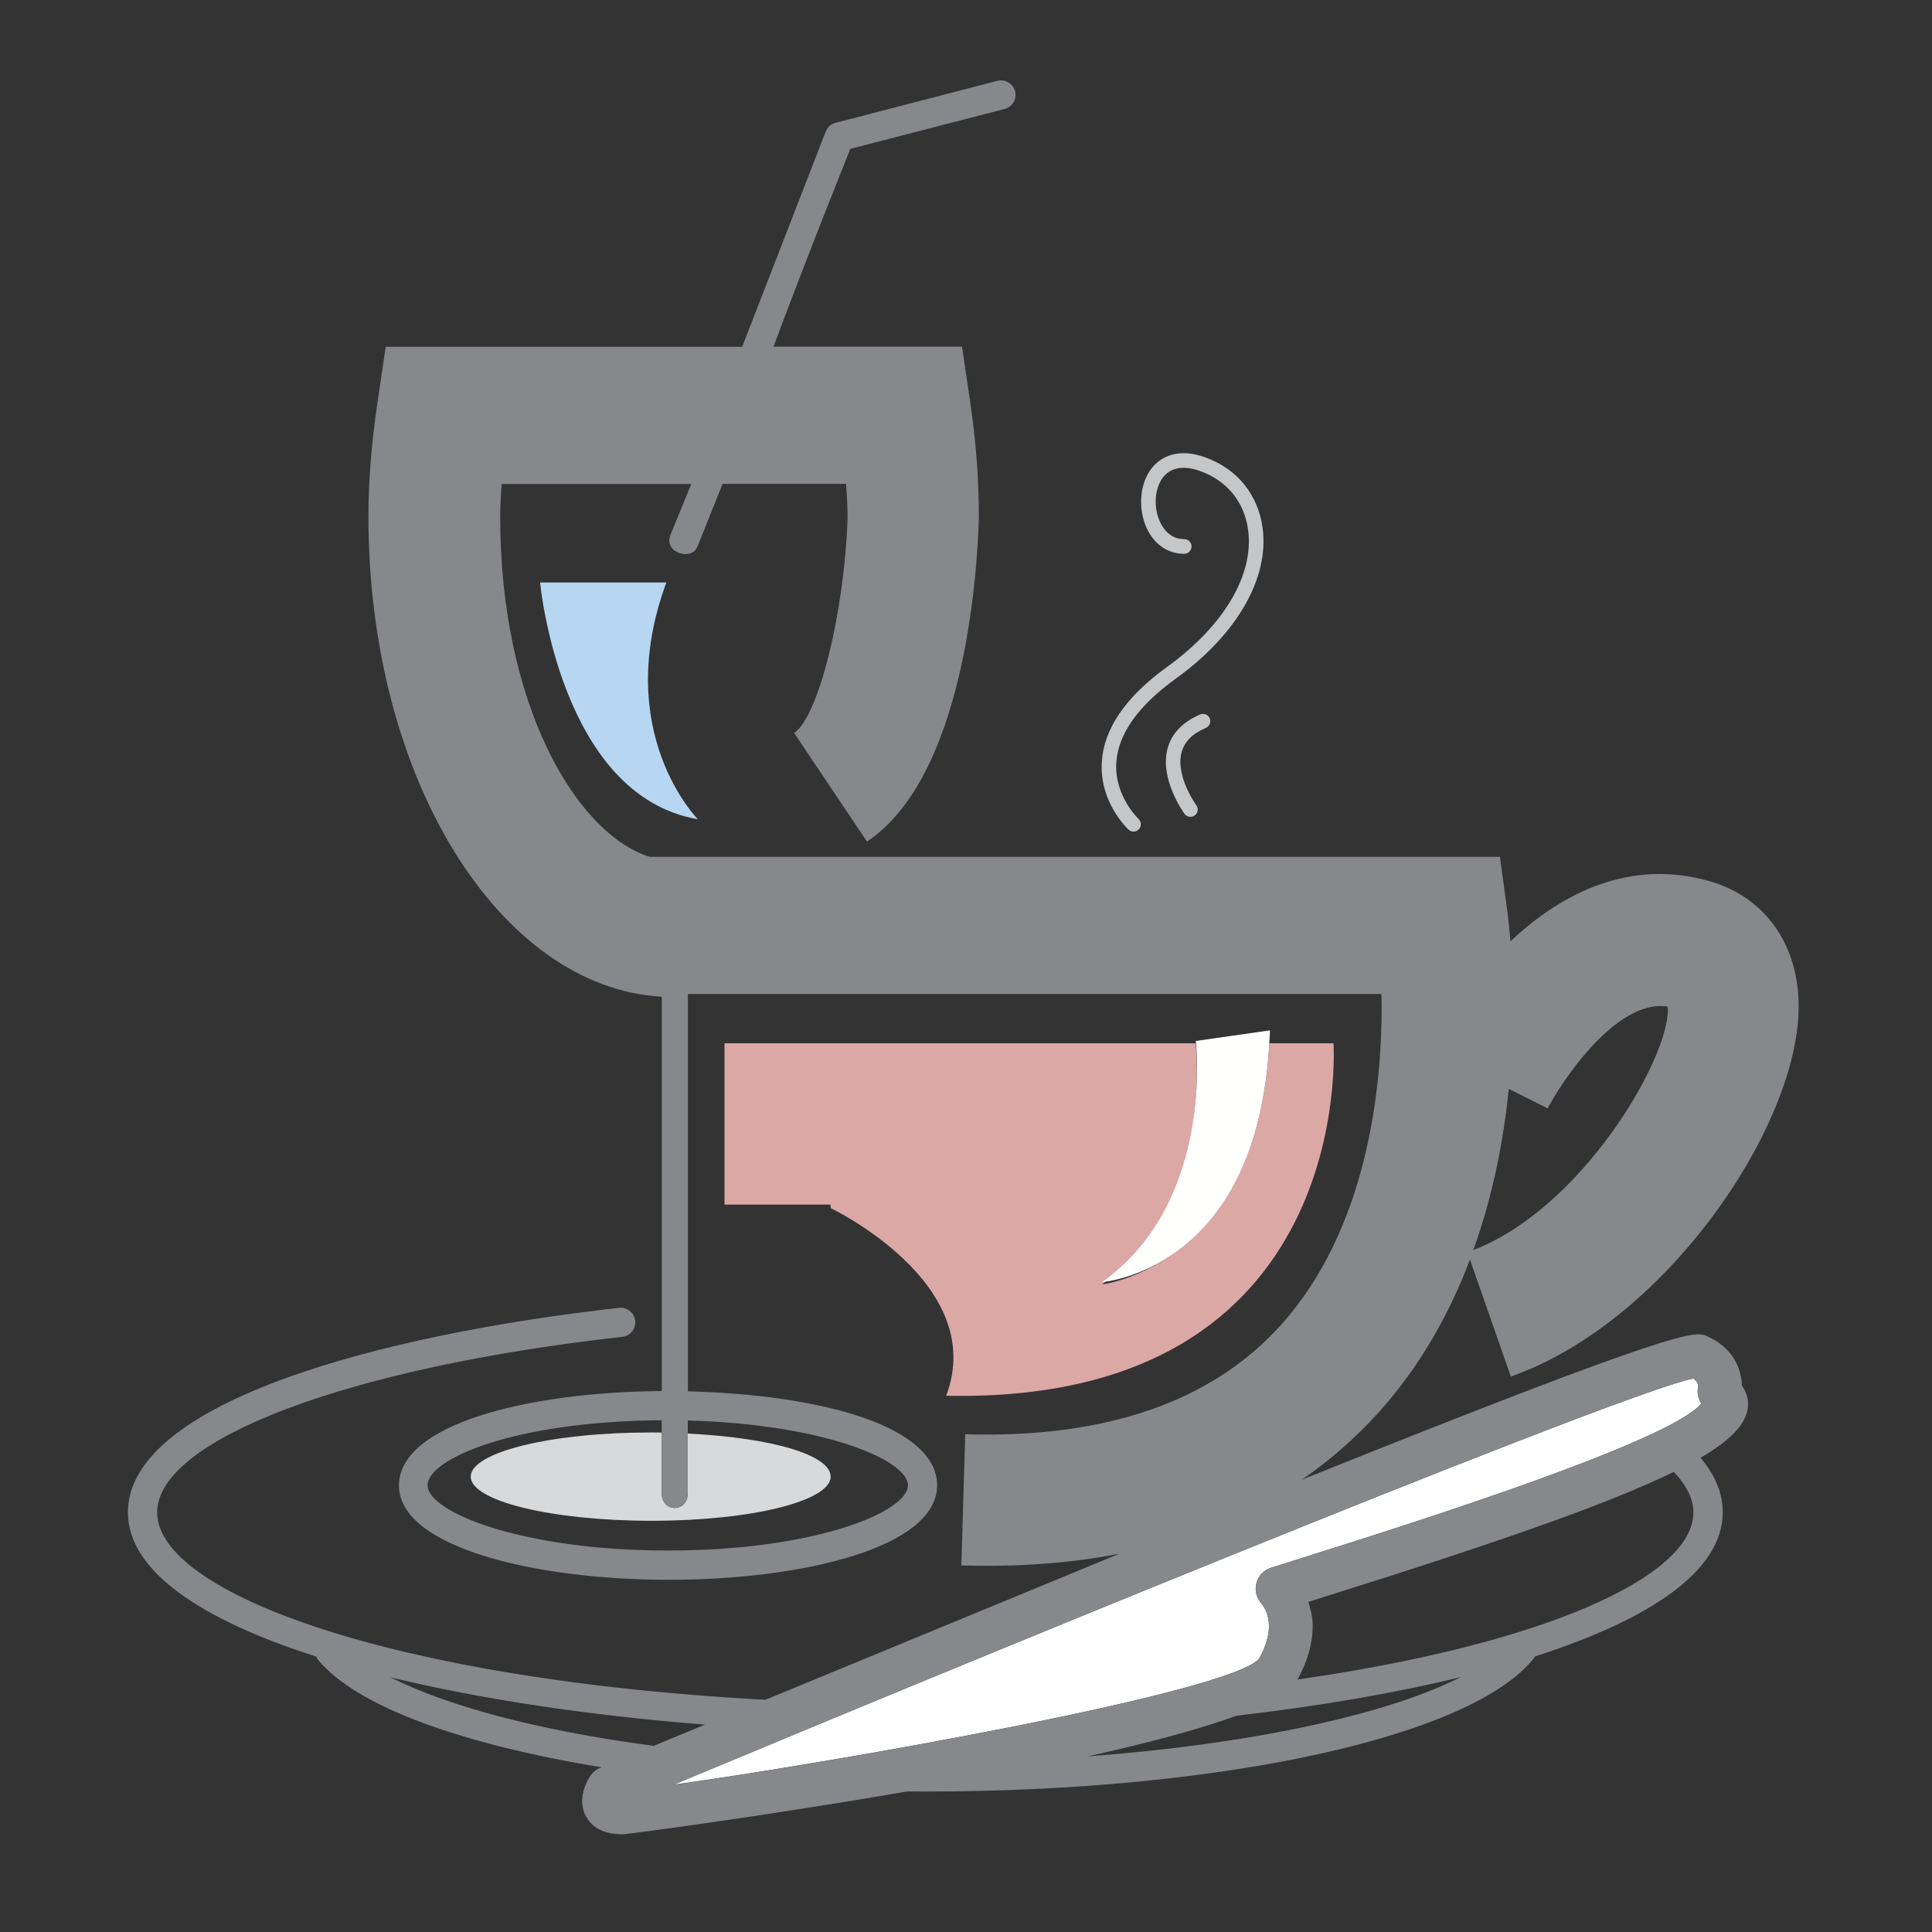 <?xml version="1.0" encoding="utf-8"?>
<!-- Generator: Adobe Illustrator 18.1.0, SVG Export Plug-In . SVG Version: 6.00 Build 0)  -->
<svg version="1.1" id="Layer_1" xmlns="http://www.w3.org/2000/svg" xmlns:xlink="http://www.w3.org/1999/xlink" x="0px" y="0px"
	 viewBox="0 0 2000 2000" enable-background="new 0 0 2000 2000" xml:space="preserve">
<rect x="0" y="0" width="2000" height="2000" fill="#333333" stroke="none"/>
<g>
	<path fill="none" d="M1802.4,1443.2c0-0.5,0.2-0.9,0.2-1.3c0-0.1,0-0.1,0-0.2C1802.5,1442.2,1802.4,1442.7,1802.4,1443.2z"/>
	<path fill="none" d="M1125.9,1818.2c166.3-12.4,308.6-42.6,386.3-82.1c-69.4,16.9-148.2,30.3-232.1,40
		C1240.7,1790.5,1186.4,1804.8,1125.9,1818.2z"/>
	<path fill="none" d="M1354.4,1658.3c2.4,7.8,4.5,15.8,4.5,25.1c0,16.6-4.6,35.3-15.7,55.2c254.7-36.4,409.8-106.3,409.8-173
		c0-13.8-7-27.9-20.3-41.8c-64.7,31.7-175.9,70.9-354,126.9C1378.7,1650.6,1366.5,1654.5,1354.4,1658.3z"/>
	<path fill="none" d="M404.1,1736.3c56.7,28.8,150,54.8,272.6,71l53.2-22C611.4,1775.9,498.9,1759.3,404.1,1736.3z"/>
	<path fill="none" d="M1525.2,1294.1c112.3-43.7,201.4-196.2,201.4-248.9c0-1.2-0.4-2.1-0.4-3.2c-53.9-8.1-111.1,80.2-123.9,105.5
		l-40.3-20.2C1556.8,1178.6,1545.9,1236.4,1525.2,1294.1z"/>
	<path fill="none" d="M859.9,1528.6c0,25.3-82.8,45.7-186.3,45.7c-103.5,0-186.8-20.5-186.8-45.7c0-25.3,83.7-45.8,187.1-45.8
		c3.8,0,11.1,0.1,11.1,0.1v-12.7c-154,1.2-241.9,40.3-241.9,67.4c0,27.5,97.3,67.5,249.4,67.5c152.1,0,247.3-40,247.3-67.5
		c0-26.1-86.8-63.3-227.8-67.1v13.5C802,1488.6,859.9,1506.8,859.9,1528.6z"/>
	<path fill="#D8D9DB" d="M487.3,1528.6c0,25.3,83.9,45.7,187.3,45.7c103.5,0,185.3-20.5,185.3-45.7c0-21.8-57.9-40-147.9-44.6v61.9
		c0,8.3-5.2,15.1-13.5,15.1c-8.4,0-13.5-6.8-13.5-15.1V1483c0-0.1-7-0.1-10.9-0.1C570.7,1482.8,487.3,1503.3,487.3,1528.6z"/>
	<path fill="#C5C6C8" d="M1168.3,858.9c3.1,2.8,7.8,2.6,10.7-0.5c2.8-3.1,2.6-7.8-0.4-10.7c-0.2-0.2-25.1-23.7-23-58.1
		c1.8-29.6,22.5-58.9,61.6-87.1c63.5-45.8,97-104.3,89.8-156.4c-4.8-34.2-26.2-60.6-58.9-72.5c-29.6-10.8-46.1,0.5-53.4,8.2
		c-14.1,15-17.6,41.8-8.2,63.6c7.7,17.7,22,27.9,39.4,27.9c4.2,0,7.6-3.4,7.6-7.6c0-4.2-3.4-7.6-7.6-7.6
		c-15.1,0-22.5-11.8-25.5-18.8c-7-16.3-4.7-36.6,5.3-47.2c10.4-11,26-8.4,37.2-4.3c27.3,9.9,45.2,31.9,49.1,60.4
		c6.5,46.4-24.8,99.5-83.6,142c-43,31-65.8,64.2-67.8,98.7C1138,830.5,1167.1,857.7,1168.3,858.9z"/>
	<path fill="#C5C6C8" d="M1248.3,753.5c3.8-1.6,5.6-6.1,4-9.9c-1.6-3.8-6.1-5.6-9.9-4c-18.1,7.8-29.5,19.6-33.7,35.1
		c-8.6,31.6,16.5,66.3,17.5,67.8c2.5,3.4,7.2,4.1,10.6,1.6c3.4-2.5,4.1-7.2,1.6-10.5c-0.2-0.3-21.9-30.4-15.2-54.9
		C1226.2,767.7,1234.4,759.5,1248.3,753.5z"/>
	<path fill="#DBA8A6" d="M1380.4,1080H1314c-12.1,231-173.2,249.6-173.2,249.6c117.1-83.1,96.9-249.6,96.9-249.6h-192.9H750v167
		h109.7l0.3,3.7c0,0,163.4,77.7,119.5,194.2C1406.5,1453.7,1380.4,1080,1380.4,1080z"/>
	<path fill="#B6D6F1" d="M559.1,603c0,0,20.4,220.6,163.4,245.1c0,0-89.8-90.1-32.7-245.1H559.1z"/>
	<path fill="#FFFFFF" enable-background="new    " d="M1303.2,1717.4c7.8-13.8,10.4-25,10.4-34c0-13-5.5-20.9-8.1-23.9
		c-3.7-4.2-5.6-9.5-5.6-15c0-2,0.3-4,0.8-6c2.1-7.4,7.6-13.2,14.9-15.5l49.5-15.7c240.8-75.6,373.1-127.3,396-154.2
		c-2.2-3.9-3.7-8.1-3.7-12.5c0-1.3,0.1-2.6,0.3-3.8c0.1-0.6,0.2-1.2,0.2-1.7c0-4.1-2.5-6.4-5.1-8.1
		c-68.1,13.8-643.1,248.5-1055.4,420.4C850.9,1826.3,1269.3,1753.6,1303.2,1717.4z"/>
	<path fill="#86888B" d="M1767.1,1383.2c-12.1-5.4-23.7-10.4-419.7,148.7c29.5-20.2,56.4-43.7,80.6-70.7
		c43-48.1,72.9-102.4,93.7-157.3L1564,1425c162-56.7,301.5-264.1,297.9-387.9c-1.8-62.3-36.4-109-92.5-125
		c-81.8-23.4-152.7,12.2-205.8,62.4c-1.2-13.6-2.3-24.6-2.6-26.6l-8.3-60.9h-59H672.4c-77.5-25-154.6-159.8-154.6-351.9
		c0-12.9,0.7-21.1,1.5-34.1c43.3,0,121.3,0,196.3,0l-21.7,53.1c-3,7.8,0.8,15.1,8.6,18.1c7.8,3,16.5,1.3,19.5-6.5
		c0,0,10.5-25.8,26-64.8c51,0,97.9,0,127.9,0c0.8,13,1.5,23,1.5,35.6c-3.4,98.5-30.2,205.6-55.3,222.3l75.4,112.4
		c99.8-66.6,113.9-272.6,115.8-334.1l0-2.3c0-38.3-3-78.1-8.8-117.6l-8.6-58.3h-58.6H800.7c38.4-103,76.9-197.9,79.5-204.8
		c13.7-3.5,159.8-41.3,159.8-41.3c6.8-1.8,11.3-7.8,11.3-14.5c0-1.3-0.2-2.5-0.5-3.8c-2.1-8.1-10.3-12.9-18.4-10.8l-167.3,43.4
		c-4.7,1.2-8.5,4.4-10.3,9L768.3,359h-369l-8.6,58.2c-5.9,39.5-9.3,79.2-9.3,117.5c0,272.8,136.7,487.8,303.7,497.1V1440
		c-140,1.1-272.1,34.6-272.1,97.7c0,64.1,140.8,97.7,279.6,97.7c138.8,0,277.5-33.6,277.5-97.7c0-60.5-117-93.8-258-97.4V1029
		c154,0,626.9,0,717.9,0c0.1,0,0.3,8,0.3,12.9c0,85.9-15,230.1-104,329.4c-71.5,79.7-181.6,117.8-327.1,113.4l-4,135.8
		c58.7,1.8,113.3-2.3,163.6-12.1l-366.4,151.2c-382.8-20.4-629.7-109.8-629.7-194c0-75.4,198-150.1,481.5-181.7
		c8.3-0.9,14.3-8.4,13.3-16.7c-0.9-8.3-8.4-14.3-16.7-13.3c-245.8,27.4-508.4,97.4-508.4,211.7c0,60.9,76.3,111.4,195,149.3
		c0.5,1,0.8,2.1,1.6,3c39.3,48.2,147.8,87.7,293.9,111.6l-1.8,0.7c-4.2,1.7-7.6,4.6-10.1,8.3c-2.5,3.8-14.5,23.4-4.3,42
		c4.8,8.7,15.4,18.9,39.2,18.3c2.8-0.1,140.5-17.9,293-44.3c6.3,0,12.6,0.1,19,0.1c307.8,0,567-57,630.4-138.6
		c0.3-0.4,0.4-0.9,0.7-1.3c118.4-37.9,194.4-88.3,194.4-149.1c0-19.7-7.8-38.5-23-56.5c31.6-18.5,46.3-34.6,48.8-50.6
		c0.3-1.8,0.4-3.7,0.4-5.5c0-6.8-2.6-13-6.4-18.7C1802.7,1417.8,1795,1395.6,1767.1,1383.2z M939.9,1537.6
		c0,27.5-96,67.5-248.2,67.5c-152.1,0-249.1-40-249.1-67.5c0-27.1,88.4-66.2,242.4-67.4v12.7v62.9c0,8.3,5.1,15.1,13.5,15.1
		c8.3,0,13.5-6.8,13.5-15.1V1484v-13.5C853,1474.3,939.9,1511.5,939.9,1537.6z M1726.2,1042c0.1,1.1,0.4,2,0.4,3.2
		c0,52.7-89,205.2-201.4,248.9c20.7-57.7,31.5-115.5,36.7-166.9l40.3,20.2C1615.1,1122.2,1672.3,1033.8,1726.2,1042z M1752.8,1427.1
		c2.6,1.7,5.1,4.1,5.1,8.1c0,0.5-0.1,1.1-0.2,1.7c-0.2,1.2-0.3,2.5-0.3,3.8c0,4.4,1.5,8.6,3.7,12.5c-23,26.9-155.2,78.5-396,154.2
		l-49.5,15.7c-7.3,2.3-12.8,8.1-14.9,15.5c-0.6,2-0.8,4-0.8,6c0,5.4,2,10.8,5.6,15c2.6,3,8.1,10.9,8.1,23.9c0,8.9-2.6,20.2-10.4,34
		c-33.9,36.2-452.3,108.9-605.8,130.1C1109.7,1675.6,1684.7,1440.9,1752.8,1427.1z M404.1,1736.3c94.8,23,207.2,39.7,325.8,49
		l-53.2,22C554.2,1791.1,460.9,1765.1,404.1,1736.3z M1125.9,1818.2c60.5-13.4,114.8-27.7,154.2-42.1c83.9-9.7,162.8-23.1,232.1-40
		C1434.5,1775.6,1292.2,1805.8,1125.9,1818.2z M1753,1565.6c0,66.7-155.1,136.7-409.8,173c11.1-20,15.7-38.7,15.7-55.2
		c0-9.2-2.1-17.3-4.5-25.1c12.2-3.9,24.3-7.7,24.3-7.7c178.1-55.9,289.3-95.2,354-126.9C1746,1537.7,1753,1551.8,1753,1565.6z
		 M1802.4,1443.2c0-0.5,0.1-1,0.1-1.5c0,0.1,0,0.1,0,0.2C1802.6,1442.3,1802.4,1442.7,1802.4,1443.2z"/>
	<path fill="#FFFFFE" d="M1140.9,1327.2c0,0,161.1-11.2,173.2-249.6c0.2-3.7,0.5-7.3,0.6-11l-76.8,11
		C1237.8,1077.7,1258,1244.1,1140.9,1327.2z"/>
</g>
</svg>

